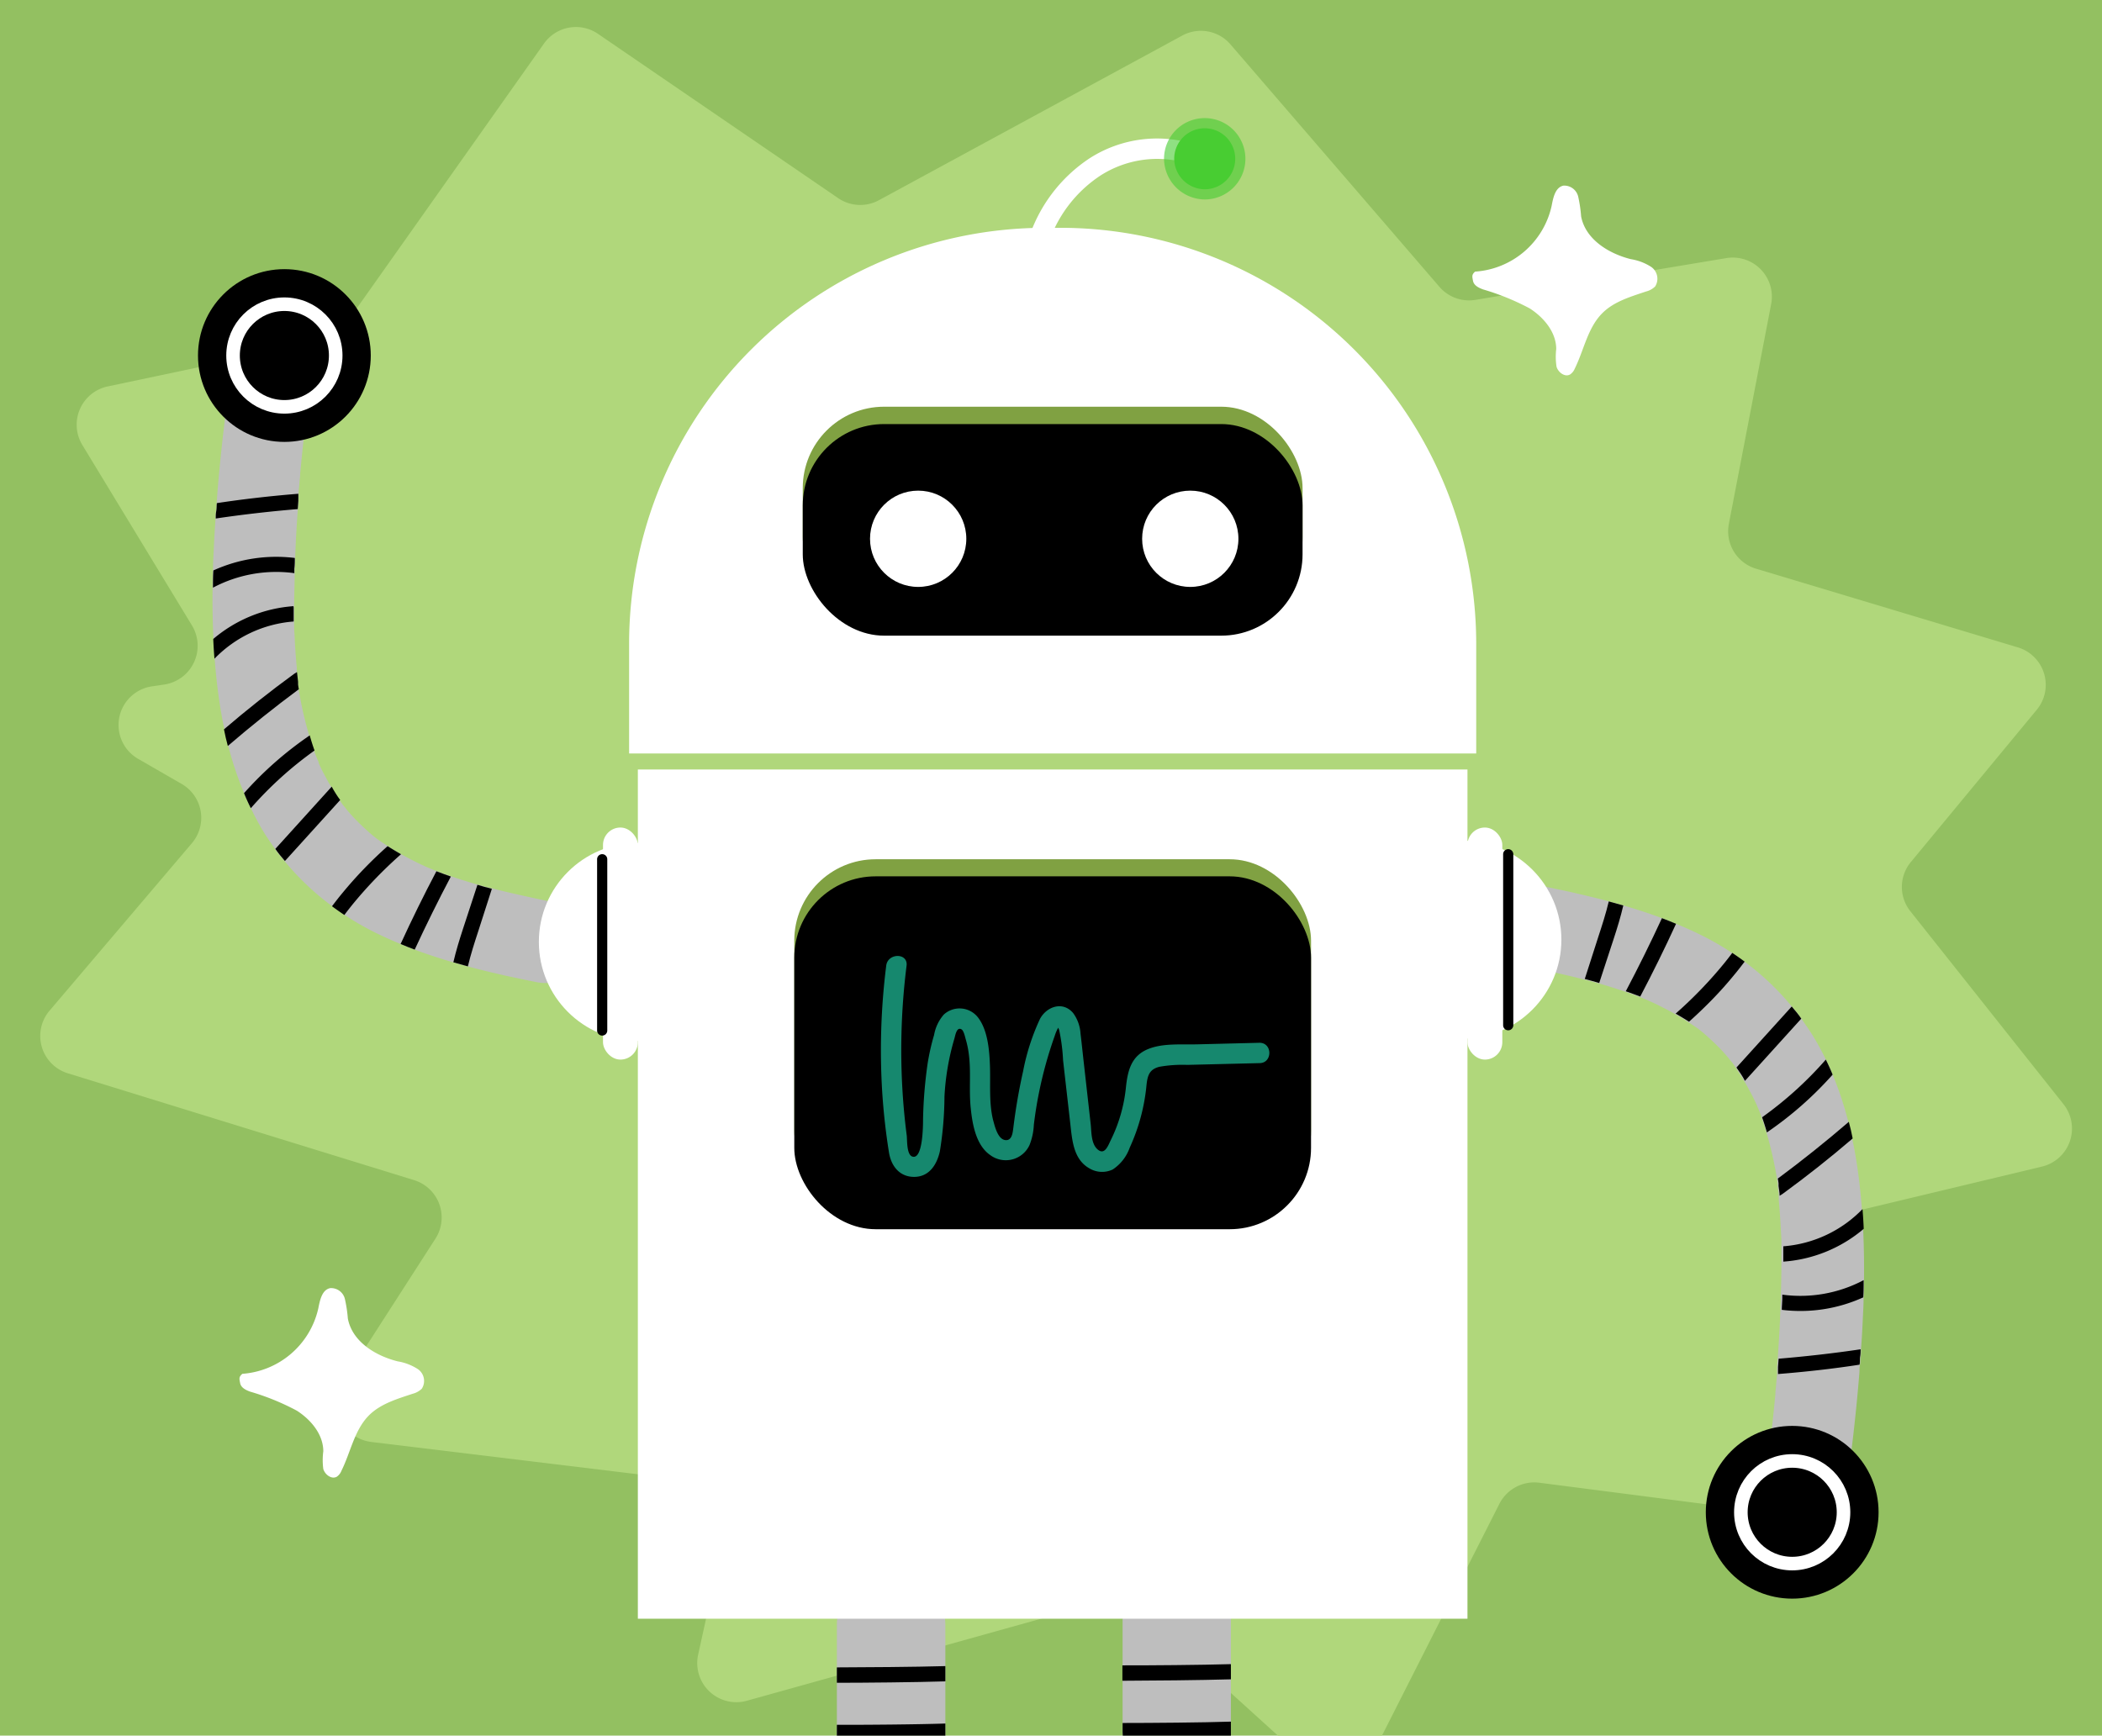 <svg xmlns="http://www.w3.org/2000/svg" viewBox="0 0 310 256"><defs><style>.cls-1{fill:#93c061;}.cls-2{fill:#b0d77b;}.cls-3{fill:#bebebe;}.cls-4{fill:#fff;}.cls-5{fill:#80a142;}.cls-6{fill:#16886e;}.cls-7{fill:#48cd32;}.cls-8{opacity:0.61;}.cls-9{fill:none;stroke:#fff;stroke-miterlimit:10;stroke-width:2px;}</style></defs><g id="Layer_2" data-name="Layer 2"><rect class="cls-1" width="310" height="256"/><path class="cls-2" d="M28.32,92.27,12.14,65.63A5.77,5.77,0,0,1,15.88,57l31.43-6.64A5.76,5.76,0,0,0,50.83,48L80.23,6.42a5.77,5.77,0,0,1,7.84-1.51h0l35.55,24.32a5.76,5.76,0,0,0,6,.3L174.35,5.25a5.75,5.75,0,0,1,7.12,1.3L212.28,42.3a5.77,5.77,0,0,0,5.32,1.93l37-6.16a5.77,5.77,0,0,1,6.61,6.78l-6.24,32.42a5.76,5.76,0,0,0,4,6.61L297.6,95.49a5.77,5.77,0,0,1,2.78,9.2l-18.57,22.46a5.75,5.75,0,0,0-.07,7.26l22.59,28.47a5.77,5.77,0,0,1-3.18,9.19l-31.24,7.48a5.75,5.75,0,0,0-4.42,5.85L266.83,217a5.78,5.78,0,0,1-6.49,6L227,218.7a5.78,5.78,0,0,0-5.87,3.11l-18.74,37a5.77,5.77,0,0,1-9,1.66L168.06,237.5a5.76,5.76,0,0,0-5.42-1.28l-52.49,14.64a5.77,5.77,0,0,1-7.19-6.79l4.1-18.64a5.77,5.77,0,0,0-4.94-7l-47.36-5.74a5.76,5.76,0,0,1-4.15-8.84l13.61-21.15a5.77,5.77,0,0,0-3.15-8.63L10,158.31a5.76,5.76,0,0,1-2.69-9.24l21-24.71a5.77,5.77,0,0,0-1.52-8.73l-6.4-3.69a5.76,5.76,0,0,1,2-10.7l1.83-.27A5.78,5.78,0,0,0,28.32,92.27Z"/><path class="cls-3" d="M139.42,239.71v16.75a8,8,0,0,1-16,.23,2.62,2.62,0,0,1,0-.28v-16.7a8,8,0,0,1,16,0Z"/><path class="cls-3" d="M181.53,238.77v16.7c0,.24,0,.48,0,.71a8,8,0,0,1-15.92.23c0-.31-.05-.62-.05-.94v-16.7a8,8,0,0,1,16,0Z"/><path class="cls-3" d="M219.78,134.83c.75-3.31,4.31-4.8,7.38-4.19,1.51.3,3,.62,4.51.94l2.19.51c1.15.28,2.3.56,3.44.87.71.19,1.43.39,2.14.6,1.91.56,3.8,1.17,5.66,1.87.7.26,1.39.54,2.08.83,1.18.48,2.34,1,3.49,1.56a42.22,42.22,0,0,1,4.8,2.75q.93.62,1.83,1.29h0a39,39,0,0,1,6.94,6.58c.5.58,1,1.18,1.41,1.79s1.06,1.51,1.55,2.29a38.12,38.12,0,0,1,2.07,3.76c.36.73.7,1.47,1,2.22a49.71,49.71,0,0,1,2.32,7c.22.81.41,1.63.57,2.45.32,1.46.57,2.92.78,4.38.29,2,.5,4,.65,6.05q.12,1.46.18,2.91.18,3.78.13,7.57c0,.85,0,1.69-.06,2.54,0,1.15-.08,2.3-.13,3.45-.06,1.4-.15,2.81-.25,4.21,0,.36,0,.72-.07,1.08s0,.79-.09,1.19-.05.76-.08,1.14c-.51,6.41-1.27,12.81-2.23,19.18-.49,3.32-4.52,4.84-7.38,4.19A6.07,6.07,0,0,1,261,223a6.56,6.56,0,0,1-.61-4.62c.1-.65.2-1.3.29-1.95l.12-.86a.42.42,0,0,1,0-.07.11.11,0,0,1,0,0s0-.05,0-.08a.25.25,0,0,1,0-.08h0a2.14,2.14,0,0,0,0-.32.84.84,0,0,0,0-.1l.09-.73.21-1.71c.28-2.28.52-4.57.73-6.85,0-.46.08-.92.11-1.38s.1-1,.14-1.56c0,0,0-.1,0-.15s0-.37,0-.56a3,3,0,0,0,0-.31l.09-1.24q.27-3.6.4-7.21c0-.53.05-1,.07-1.58,0-.22,0-.44,0-.66.05-1.62.08-3.24.08-4.87v-.2c0-.54,0-1.07,0-1.61,0-.15,0-.3,0-.45,0-.66,0-1.33-.06-2q-.11-2.43-.33-4.86l0-.23c0-.12,0-.25,0-.37,0-.48-.11-1-.16-1.43h0c0-.05,0-.1,0-.15s0-.17,0-.26-.07-.46-.11-.69-.05-.3-.07-.45a55.13,55.13,0,0,0-1.47-6.35c-.22-.75-.46-1.49-.72-2.23-.09-.26-.18-.53-.28-.79s-.29-.69-.42-1a.61.61,0,0,0-.05-.12c-.3-.68-.63-1.35-1-2-.26-.48-.52-1-.8-1.42-.39-.67-.81-1.33-1.25-2-.13-.2-.26-.39-.4-.58l-.18-.25c-.23-.23-.42-.51-.62-.75-.49-.58-1-1.14-1.55-1.68s-1.21-1.17-1.85-1.72c-.23-.2-.45-.38-.68-.56l0,0-.2-.16h0c-.48-.35-1-.69-1.48-1-.65-.44-1.31-.84-2-1.22l-.61-.35c-.74-.4-1.49-.78-2.24-1.15l-1.06-.49-.26-.11-1-.41h0l-1.07-.4-1.06-.38-1.37-.45c-.83-.27-1.67-.53-2.51-.77s-1.44-.4-2.17-.59l-.08,0c-.76-.2-1.53-.39-2.3-.57s-1.46-.34-2.19-.5c-1.72-.39-3.45-.75-5.18-1.1C220.68,141.55,219.1,137.82,219.78,134.83Z"/><path class="cls-4" d="M217.71,94.8v16.34H92.78V94.8A61.38,61.38,0,0,1,154,33.6h2.53A61.38,61.38,0,0,1,217.71,94.8Z"/><rect class="cls-4" x="94.07" y="113.5" width="122.35" height="125.26"/><rect class="cls-5" x="117.14" y="126.74" width="76.21" height="52.05" rx="12"/><rect x="117.14" y="129.26" width="76.21" height="52.05" rx="12"/><circle class="cls-4" cx="215.67" cy="138.6" r="14.6"/><rect class="cls-5" x="118.39" y="59.99" width="73.71" height="31.21" rx="12"/><path class="cls-3" d="M86.48,140.67c-.75,3.31-4.31,4.8-7.38,4.19-1.51-.3-3-.62-4.51-.94l-2.19-.51c-1.15-.28-2.3-.56-3.44-.87-.71-.19-1.43-.39-2.14-.6-1.91-.56-3.8-1.17-5.66-1.87-.7-.26-1.39-.54-2.08-.83-1.18-.48-2.34-1-3.49-1.56a42.22,42.22,0,0,1-4.8-2.75q-.93-.62-1.83-1.29h0A39,39,0,0,1,42,127.05c-.5-.58-1-1.18-1.41-1.79s-1.06-1.51-1.55-2.29A38.12,38.12,0,0,1,37,119.21c-.36-.73-.7-1.47-1-2.22A49.71,49.71,0,0,1,33.66,110c-.22-.81-.41-1.63-.57-2.45-.32-1.46-.57-2.92-.78-4.38-.29-2-.5-4-.65-6q-.12-1.45-.18-2.91-.18-3.78-.13-7.57c0-.85,0-1.69.06-2.54,0-1.15.08-2.3.13-3.45.06-1.4.15-2.81.25-4.21,0-.36,0-.72.07-1.08s.05-.79.09-1.19.05-.76.08-1.14c.51-6.41,1.27-12.81,2.23-19.18.49-3.32,4.52-4.84,7.38-4.19a6.07,6.07,0,0,1,3.58,2.76,6.56,6.56,0,0,1,.61,4.62c-.1.65-.2,1.3-.29,2l-.12.86a.42.42,0,0,1,0,.07.11.11,0,0,1,0,0s0,.05,0,.08a.25.25,0,0,1,0,.08h0a2.14,2.14,0,0,0,0,.32.84.84,0,0,0,0,.1l-.09.73L45,63c-.28,2.28-.52,4.57-.73,6.85,0,.46-.08.92-.11,1.38s-.1,1-.14,1.56c0,0,0,.1,0,.15s0,.37,0,.56a3,3,0,0,0,0,.31l-.09,1.24q-.27,3.6-.4,7.21c0,.53,0,1-.07,1.58,0,.22,0,.44,0,.66,0,1.62-.08,3.24-.08,4.87v.2c0,.54,0,1.07,0,1.61,0,.15,0,.3,0,.45,0,.66,0,1.33.06,2q.1,2.43.33,4.86l0,.23c0,.12,0,.25,0,.37.05.48.11,1,.16,1.43h0c0,.05,0,.1,0,.15s0,.17,0,.26.07.46.11.69,0,.3.07.45a55.13,55.13,0,0,0,1.47,6.35c.22.75.46,1.49.72,2.23.09.26.18.53.28.79s.29.69.42,1a.61.61,0,0,0,0,.12c.3.68.63,1.35,1,2,.26.48.52,1,.8,1.42.39.67.81,1.33,1.25,2,.13.2.26.39.4.58l.18.25c.23.23.42.51.62.75.49.58,1,1.14,1.55,1.68s1.21,1.17,1.85,1.72c.23.2.45.38.68.56,0,0,0,0,0,0l.2.16h0c.48.35,1,.69,1.48,1,.65.44,1.31.84,2,1.22l.61.35c.74.4,1.49.78,2.24,1.15l1.06.49.26.11,1,.41h0l1.07.4,1.06.38,1.37.45c.83.27,1.67.53,2.51.77s1.44.4,2.17.59l.08,0c.76.2,1.53.39,2.3.57s1.46.34,2.19.5c1.72.39,3.45.75,5.18,1.1C85.58,134,87.16,137.68,86.48,140.67Z"/><rect x="118.39" y="62.55" width="73.71" height="31.21" rx="12"/><path class="cls-6" d="M130.7,142.43a99.81,99.81,0,0,0-.6,18.53c.19,3,.52,6,1,9,.31,2,1.55,3.65,3.75,3.63s3.32-1.81,3.76-3.77a52.16,52.16,0,0,0,.68-8.09,36.81,36.81,0,0,1,1.46-8.53c.13-.42.32-1.8,1.05-1.37.35.21.53,1.15.63,1.48a13.63,13.63,0,0,1,.44,2.09c.37,2.68,0,5.41.3,8.1.24,2.36.78,5.45,2.89,6.89a3.85,3.85,0,0,0,5.77-1.49,9.19,9.19,0,0,0,.64-3c.19-1.56.43-3.11.74-4.64a60.77,60.77,0,0,1,2.35-8.5,6.53,6.53,0,0,1,.6-1.35c.1-.16-.21-.2-.16,0s.16.36.21.55a27.25,27.25,0,0,1,.57,4.43l1.07,9.39c.27,2.38.45,5.19,2.77,6.53a3.65,3.65,0,0,0,3.48.19,6.39,6.39,0,0,0,2.51-3.22,28.51,28.51,0,0,0,2.48-9.28c.15-1.4.45-2.29,1.9-2.65a19.47,19.47,0,0,1,4.11-.28l10.65-.26c1.93,0,1.94-3,0-3l-9.2.23c-2.32.06-5-.19-7.16.67-2.55,1-3.08,3.2-3.34,5.68a22.67,22.67,0,0,1-2.23,7.77c-.38.77-.88,2.26-1.91,1.41s-.93-2.66-1.06-3.79l-1-8.9c-.17-1.48-.32-3-.5-4.45a5.66,5.66,0,0,0-1.08-3c-1.5-1.79-3.87-1-4.88.83a32.49,32.49,0,0,0-2.5,7.73,84.31,84.31,0,0,0-1.44,8.33c-.09.64-.16,1.79-1,1.85-1.28.07-1.74-2.07-2-3-.62-2.57-.36-5.27-.45-7.89-.08-2.31-.31-5.38-1.81-7.26a3.44,3.44,0,0,0-5-.37,6.18,6.18,0,0,0-1.43,3,33.4,33.4,0,0,0-.95,4.19,66.5,66.5,0,0,0-.68,8.21c0,.82,0,6.09-1.59,5.54-.86-.31-.73-2.42-.82-3.14-.21-1.6-.37-3.2-.5-4.8a99.75,99.75,0,0,1,.48-20.22c.23-1.91-2.77-1.89-3,0Z"/><circle class="cls-4" cx="135.41" cy="79.47" r="7.1"/><circle class="cls-4" cx="175.54" cy="79.47" r="7.1"/><circle class="cls-4" cx="94.07" cy="138.93" r="14.6"/><path class="cls-4" d="M154.48,36.37a19.22,19.22,0,0,1,7.74-10.43,15.53,15.53,0,0,1,13.67-1.6c1.82.67,2.6-2.23.8-2.89a18.42,18.42,0,0,0-16,1.9,22.48,22.48,0,0,0-9.11,12.22c-.59,1.85,2.3,2.63,2.89.8Z"/><path class="cls-7" d="M177.67,27.92a4.5,4.5,0,1,0-4.5-4.5,4.55,4.55,0,0,0,4.5,4.5Z"/><g class="cls-8"><path class="cls-7" d="M177.67,29.42a6,6,0,1,0-6-6,6.06,6.06,0,0,0,6,6Z"/></g><rect class="cls-4" x="88.93" y="122.06" width="5.14" height="34.23" rx="2.57"/><rect class="cls-4" x="216.42" y="122.06" width="5.14" height="34.23" rx="2.57"/><path d="M88.06,126.74V152a.75.75,0,0,0,1.5,0v-.49a.75.75,0,0,0-1.5,0V152a.75.75,0,0,0,1.5,0V126.74a.75.75,0,0,0-1.5,0Z"/><path d="M221.68,126v25.22a.75.75,0,0,0,1.5,0v-.49a.75.75,0,0,0-1.5,0v.49a.75.75,0,0,0,1.5,0V126a.75.75,0,0,0-1.5,0Z"/><circle cx="41.94" cy="52.44" r="12.74"/><circle class="cls-9" cx="41.94" cy="52.44" r="7.57"/><path d="M72.54,131.1l-2,6.23c-.56,1.71-1.12,3.44-1.54,5.21-.71-.19-1.43-.39-2.14-.6.38-1.65.88-3.28,1.41-4.9.71-2.18,1.43-4.35,2.14-6.53C71.09,130.72,71.81,130.91,72.54,131.1Z"/><path d="M66.49,129.29q-2.8,5.31-5.33,10.78c-.7-.26-1.39-.54-2.08-.83q2.49-5.43,5.28-10.73l1.07.4Z"/><path d="M59.14,126a64.49,64.49,0,0,0-4.8,4.7c-1.17,1.28-2.3,2.6-3.36,4l-.19.26q-.93-.62-1.83-1.29h0c.51-.66,1-1.31,1.54-1.95q1.52-1.85,3.17-3.56t3.49-3.35C57.81,125.21,58.47,125.61,59.14,126Z"/><path d="M50.17,118l-8.15,9c-.5-.58-1-1.18-1.41-1.79l8.31-9.18C49.31,116.75,49.73,117.41,50.17,118Z"/><path d="M46.39,110.7a54.57,54.57,0,0,0-9.4,8.51c-.36-.73-.7-1.47-1-2.22a52.64,52.64,0,0,1,9.69-8.52C45.89,109.22,46.13,110,46.39,110.7Z"/><path d="M43.8,99.13c.05.48.11,1,.16,1.43h0c0,.05,0,.1,0,.15s0,.17,0,.26.07.46.11.69q-5.39,4-10.47,8.37c-.22-.81-.41-1.63-.57-2.45q5-4.29,10.32-8.17"/><path d="M44,72.83s0,.1,0,.15,0,.37,0,.56a3,3,0,0,0,0,.31l-.09,1.24c-4,.33-8.12.8-12.09,1.39,0-.36,0-.72.07-1.08s.05-.79.09-1.19C36,73.6,40,73.15,44,72.83Z"/><path d="M43.31,89.61c0,.54,0,1.07,0,1.61,0,.15,0,.3,0,.45a18.19,18.19,0,0,0-11.68,5.49q-.12-1.45-.18-2.91a20.51,20.51,0,0,1,11.83-4.84"/><path d="M43.48,82.3c0,.53,0,1-.07,1.58,0,.22,0,.44,0,.66a19.92,19.92,0,0,0-12,2.14c0-.85,0-1.69.06-2.54A22.36,22.36,0,0,1,43.48,82.3Z"/><path d="M44,83.73a.21.21,0,0,0,0,.06.34.34,0,0,1,0-.1Z"/><circle cx="264.31" cy="223.06" r="12.74"/><circle class="cls-9" cx="264.31" cy="223.06" r="7.57"/><path d="M233.72,144.4l2-6.23c.56-1.71,1.12-3.44,1.54-5.21.71.19,1.43.39,2.14.6-.38,1.65-.88,3.28-1.41,4.9-.71,2.18-1.43,4.35-2.14,6.53C235.17,144.78,234.45,144.59,233.72,144.4Z"/><path d="M239.77,146.21q2.8-5.31,5.33-10.78c.7.26,1.39.54,2.08.83q-2.49,5.43-5.28,10.73l-1.07-.4Z"/><path d="M139.42,245.75V248c-4.4.14-11.95.21-16,.21v-2.27C127.33,245.93,135,245.88,139.42,245.75Z"/><path d="M139.42,254.22v2.24c-4.08.13-11.61.21-16,.23a2.62,2.62,0,0,1,0-.28v-2C127.68,254.42,135.34,254.36,139.42,254.22Z"/><path d="M181.53,245.46v2.24c-4.39.13-11.93.2-16,.21v-2.27C169.45,245.65,177.12,245.59,181.53,245.46Z"/><path d="M181.53,253.94v1.53c0,.24,0,.48,0,.71-4.05.13-11.53.21-15.92.23,0-.31-.05-.62-.05-.94v-1.33C169.81,254.14,177.47,254.08,181.53,253.94Z"/><path d="M247.12,149.51a64.49,64.49,0,0,0,4.8-4.7c1.17-1.28,2.3-2.6,3.36-4l.19-.26q.93.62,1.83,1.29h0c-.51.66-1,1.31-1.54,1.95q-1.51,1.85-3.17,3.56t-3.49,3.35C248.45,150.29,247.79,149.89,247.12,149.51Z"/><path d="M256.09,157.46l8.15-9c.5.58,1,1.18,1.41,1.79l-8.31,9.18C257,158.75,256.53,158.09,256.09,157.46Z"/><path d="M259.87,164.8a54.57,54.57,0,0,0,9.4-8.51c.36.73.7,1.47,1,2.22a52.64,52.64,0,0,1-9.69,8.52C260.37,166.28,260.13,165.54,259.87,164.8Z"/><path d="M262.46,176.37c0-.48-.11-1-.16-1.43h0c0-.05,0-.1,0-.15s0-.17,0-.26-.07-.46-.11-.69q5.39-4,10.47-8.37c.22.81.41,1.63.57,2.45q-5,4.29-10.32,8.17"/><path d="M262.22,202.67s0-.1,0-.15,0-.37,0-.56a3,3,0,0,0,0-.31l.09-1.24c3.95-.33,8.12-.8,12.09-1.39,0,.36,0,.72-.07,1.08s0,.79-.09,1.19C270.29,201.9,266.25,202.35,262.22,202.67Z"/><path d="M263,185.89c0-.54,0-1.07,0-1.61,0-.15,0-.3,0-.45a18.19,18.19,0,0,0,11.68-5.49q.12,1.46.18,2.91A20.51,20.51,0,0,1,263,186.09"/><path d="M262.78,193.2c0-.53.05-1,.07-1.58,0-.22,0-.44,0-.66a19.92,19.92,0,0,0,12-2.14c0,.85,0,1.69-.06,2.54A22.36,22.36,0,0,1,262.78,193.2Z"/><path d="M262.31,191.77l0-.06a.34.34,0,0,1,0,.1Z"/><path class="cls-4" d="M35.72,202.64A12.4,12.4,0,0,0,46.94,193c.24-1.21.54-2.75,1.75-3a2.09,2.09,0,0,1,2.17,1.58,20.09,20.09,0,0,1,.44,2.9c.63,3.36,4,5.48,7.35,6.32a7.81,7.81,0,0,1,3,1.16,2.12,2.12,0,0,1,.56,2.87,3,3,0,0,1-1.35.75c-2.29.76-4.71,1.47-6.42,3.16-2.18,2.17-2.72,5.46-4.09,8.21a1.91,1.91,0,0,1-.67.86c-.76.44-1.74-.28-2-1.13a9.9,9.9,0,0,1,0-2.61c0-2.48-1.8-4.65-3.91-6a35.87,35.87,0,0,0-6.87-2.8c-.64-.23-1.35-.58-1.48-1.24s-.22-.93.31-1.38"/><path class="cls-4" d="M217.6,40.06a12.4,12.4,0,0,0,11.23-9.68c.23-1.21.53-2.74,1.74-3A2.11,2.11,0,0,1,232.75,29a20,20,0,0,1,.43,2.91c.63,3.35,4,5.48,7.35,6.32a7.73,7.73,0,0,1,3,1.15,2.12,2.12,0,0,1,.57,2.87,2.9,2.9,0,0,1-1.36.75c-2.28.77-4.7,1.47-6.41,3.17-2.19,2.17-2.72,5.45-4.09,8.21a1.91,1.91,0,0,1-.68.85c-.75.44-1.74-.28-2-1.12a9.55,9.55,0,0,1-.05-2.62c0-2.48-1.81-4.65-3.91-6a36.23,36.23,0,0,0-6.88-2.8c-.63-.23-1.35-.58-1.48-1.25s-.21-.93.31-1.38"/></g></svg>